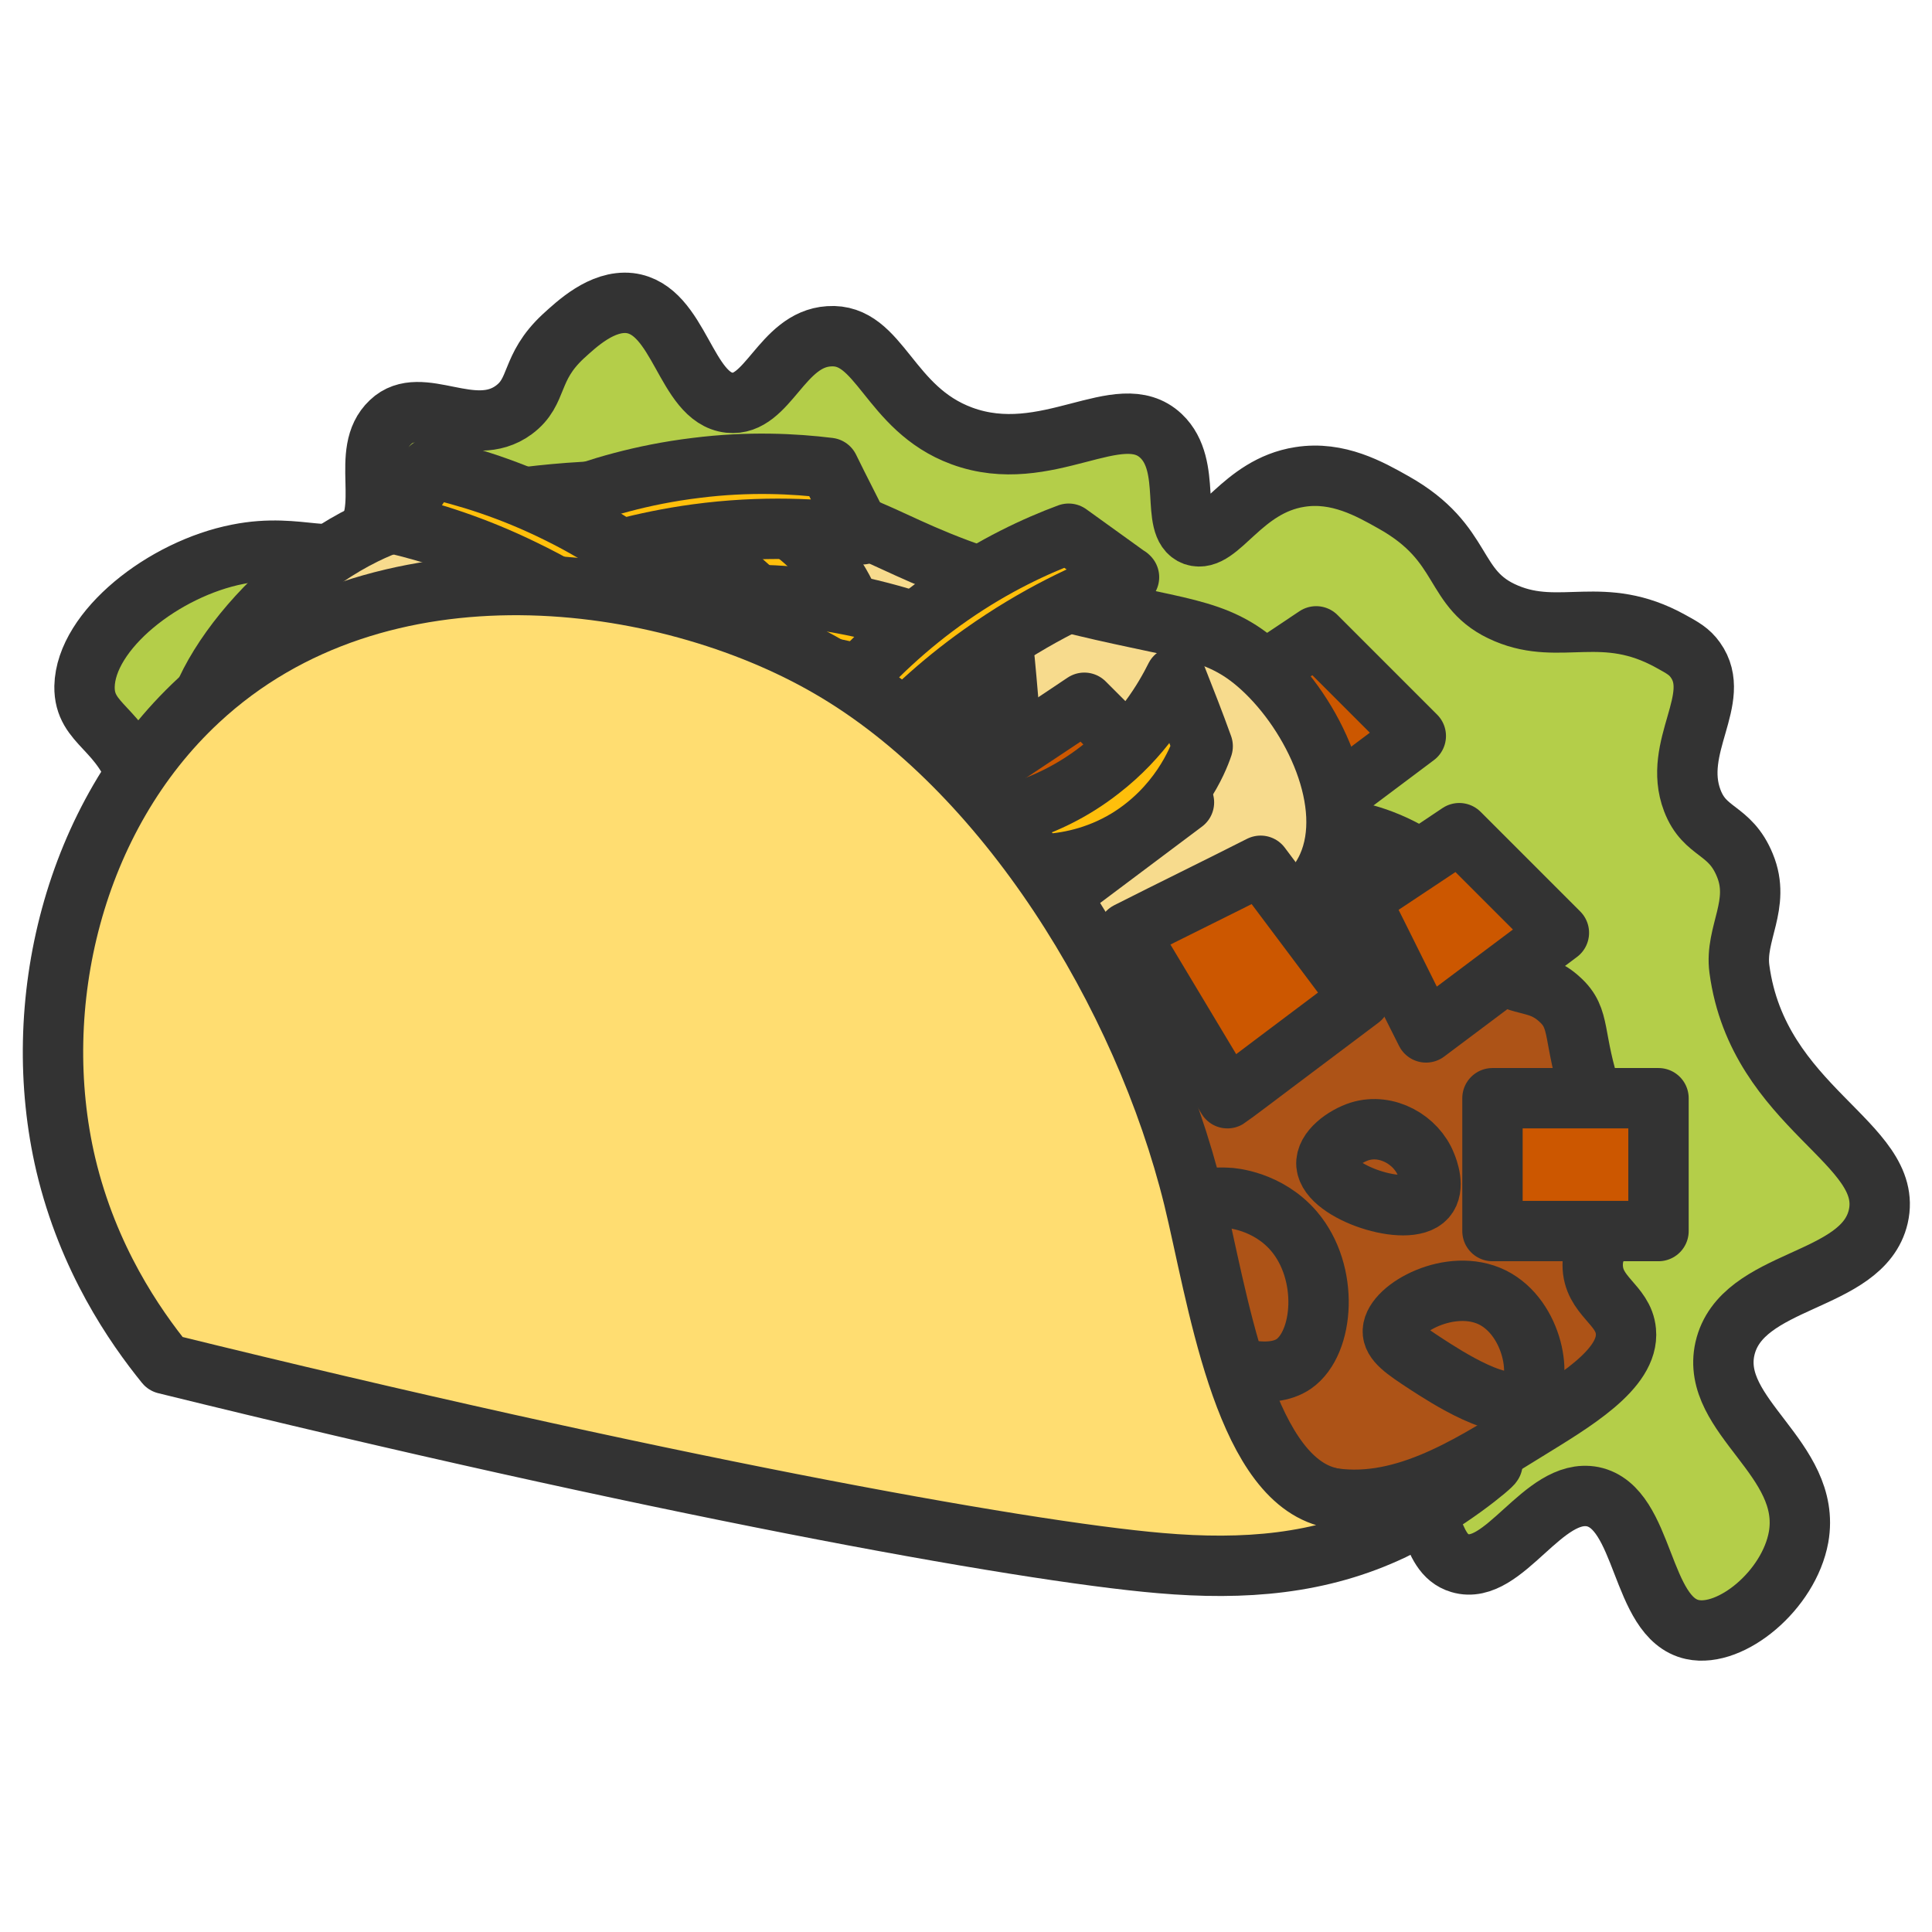 <?xml version="1.0" encoding="UTF-8"?>
<svg id="_レイヤー_2" data-name="レイヤー 2" xmlns="http://www.w3.org/2000/svg" viewBox="0 0 32 32" width="32" height="32">
  <defs>
    <style>
      .cls-1 {
        fill: #ad5317;
      }

      .cls-1, .cls-2, .cls-3, .cls-4, .cls-5, .cls-6, .cls-7 {
        stroke: #333;
        stroke-linecap: round;
        stroke-linejoin: round;
      }

      .cls-2 {
        fill: #b4ce49;
      }

      .cls-3 {
        fill: #cc5700;
      }

      .cls-4 {
        fill: #ffbf0b;
      }

      .cls-5 {
        fill: #fff5cc;
      }

      .cls-6 {
        fill: #ffdd71;
      }

      .cls-8 {
        fill: none;
        stroke-width: 0px;
      }

      .cls-7 {
        fill: #f7db8d;
      }
    </style>
  </defs>
  <g id="cursors">
    <g id="taco">
      <rect id="base" class="cls-8" width="32" height="32"/>
      <g>
        <path class="cls-5" d="M6.04,13.8c2.3-3.38,8.05-7.15,13.74-4.95,6.01,2.33,8.71,10.1,6.59,13.74-.1.18-.61,1.01-1.65,1.65-1.68,1.02-3.67.86-11.54-2.2-6.7-2.6-7.99-3.54-8.24-4.95-.24-1.3.51-2.44,1.1-3.3Z"/>
        <path class="cls-2" d="M3.84,17.61c3,2.04,12.49,6.25,17.04,6.08.44-.02,1.48-.1,2.2.55.7.64.56,1.49,1.1,1.65.73.22,1.38-1.26,2.2-1.1.87.18.78,2.01,1.65,2.2.64.14,1.6-.65,1.76-1.53.23-1.3-1.47-2-1.22-3.12.27-1.19,2.28-1.07,2.54-2.19.28-1.22-1.99-1.79-2.3-4.1-.08-.59.36-1.07.09-1.72-.25-.61-.66-.52-.87-1.07-.34-.89.51-1.69.05-2.33-.1-.14-.21-.2-.41-.31-1.12-.62-1.82-.08-2.72-.46-.93-.39-.64-1.15-1.87-1.84-.39-.22-.92-.52-1.55-.42-.97.15-1.34,1.11-1.75.97-.41-.15-.02-1.15-.55-1.65-.69-.65-1.89.52-3.3,0-1.22-.45-1.35-1.71-2.2-1.65-.79.05-1.01,1.17-1.65,1.1-.73-.08-.82-1.55-1.65-1.65-.46-.05-.88.35-1.1.55-.57.53-.4.91-.82,1.22-.68.5-1.54-.28-2.04.2-.53.5.03,1.45-.49,1.99-.43.44-.99-.01-2.04.2-1.23.24-2.52,1.26-2.54,2.19-.01.65.62.67.92,1.64.36,1.14-.3,1.76-.03,2.81.17.67.66,1.19,1.55,1.79Z"/>
        <path class="cls-1" d="M11.53,8.85c.36.16.53.44,1.1.55.93.18,1.46-.36,2.2,0,.12.06.47.23.55.55.07.26-.1.42,0,.55.14.18.52-.06,1.1,0,.09,0,.86.08,1.1.55.22.43-.19.82,0,1.1.23.33.91-.24,1.65,0,.87.28.74,1.31,1.65,1.65.63.23.83-.2,1.65,0,.17.04,1.13.29,1.65,1.1.32.49.18.75.55,1.1.41.39.72.2,1.1.55.37.33.2.61.55,1.65.35,1.04.65,1.17.55,1.65-.11.54-.55.62-.55,1.1,0,.52.51.65.55,1.1.06.63-.89,1.18-1.65,1.65-1,.62-2.11,1.32-3.3,1.1-1.05-.19-1.5-.98-2.2-1.65-1.69-1.62-3.36-1.17-9.89-2.2-4.62-.73-5.16-1.17-5.49-1.65-1.42-2.05.52-5.61,1.65-7.14,1.51-2.05,4.11-3.92,5.49-3.3Z"/>
        <path class="cls-1" d="M18.68,20.94c.06-.56.85-1.15,1.65-1.1.07,0,.67.05,1.1.55.59.69.5,1.85,0,2.2-.77.53-2.85-.68-2.75-1.65Z"/>
        <path class="cls-3" d="M20.15,11.64c.55-.37,1.1-.73,1.65-1.1l1.65,1.65c-.73.55-1.47,1.1-2.2,1.65-.37-.73-.73-1.47-1.1-2.2Z"/>
        <path class="cls-3" d="M14.83,14.35c.92-.37,1.83-.73,2.75-1.1l2.75,2.75c-.92.55-1.83,1.1-2.75,1.65-.92-1.1-1.83-2.2-2.75-3.3Z"/>
        <path class="cls-7" d="M3.29,12.7c-.49-.92,1-2.99,2.75-3.85.65-.32,1.19-.4,2.2-.55.75-.11,2.36-.33,4.4,0,2.18.36,1.95.88,4.95,1.65,1.92.49,2.54.41,3.3,1.1.87.79,1.56,2.27,1.1,3.3-.75,1.67-4.35,1.61-6.59,1.1-2.49-.57-2.47-1.5-4.95-2.2-3.94-1.11-6.58.52-7.14-.55Z"/>
        <path class="cls-4" d="M10.98,8.85c.37-.18.73-.37,1.1-.55.24.06,1.06.3,1.65,1.1.71.95.58,1.99.55,2.2l-.55.55c-.07-.4-.3-1.35-1.1-2.2-.61-.65-1.27-.96-1.65-1.1Z"/>
        <path class="cls-1" d="M23.07,22.04c.02-.37.96-.89,1.65-.55.68.34.85,1.38.55,1.65-.34.31-1.34-.35-1.65-.55-.35-.23-.56-.37-.55-.55Z"/>
        <path class="cls-1" d="M21.97,19.29c-.02-.24.3-.47.55-.55.45-.14.94.14,1.1.55.03.07.15.38,0,.55-.3.34-1.61-.09-1.65-.55Z"/>
        <path class="cls-3" d="M18.68,15.44c.73-.37,1.47-.73,2.2-1.1.55.73,1.1,1.47,1.65,2.2-.16.12-1.29.97-1.45,1.09-.04.03-.7.53-.75.56-.55-.92-1.1-1.83-1.65-2.75Z"/>
        <path class="cls-3" d="M22.52,14.9c.55-.37,1.1-.73,1.65-1.1l1.65,1.65c-.73.55-1.47,1.1-2.2,1.65-.37-.73-.73-1.47-1.1-2.2Z"/>
        <path class="cls-3" d="M24.72,18.19h2.75v2.2h-2.75v-2.2Z"/>
        <path class="cls-4" d="M14.28,8.85c-.7-.09-1.65-.15-2.75,0-.88.12-1.62.34-2.2.55v-1.1c.55-.21,1.29-.44,2.2-.55.87-.11,1.63-.07,2.2,0,.18.37.37.73.55,1.1Z"/>
        <path class="cls-4" d="M16.75,12.16c-.62-.34-1.48-.74-2.56-1-.86-.21-1.63-.28-2.25-.29l.4-1.02c.59,0,1.37.06,2.25.29.85.22,1.54.53,2.05.8.04.41.07.82.11,1.22Z"/>
        <path class="cls-4" d="M10.95,10.95c-.53-.47-1.29-1.04-2.29-1.52-.8-.39-1.54-.62-2.14-.76l.61-.92c.58.13,1.32.35,2.14.76.79.39,1.39.84,1.83,1.22-.05.41-.1.81-.15,1.22Z"/>
        <path class="cls-4" d="M18.69,9.55c-.67.24-1.53.64-2.43,1.28-.72.51-1.28,1.05-1.69,1.51l-.51-.97c.39-.44.94-.99,1.69-1.51.72-.5,1.41-.82,1.95-1.02.33.24.67.48,1,.72Z"/>
        <path class="cls-3" d="M16.31,12.74c.55-.37,1.1-.73,1.65-1.1l1.65,1.65c-.73.55-1.47,1.1-2.2,1.65-.37-.73-.73-1.47-1.1-2.2Z"/>
        <path class="cls-4" d="M19.48,11.21c.15.38.3.76.44,1.15-.08.24-.4,1.02-1.25,1.54-1.01.61-2.04.39-2.24.34l-.5-.6c.41-.04,1.37-.17,2.29-.89.7-.54,1.07-1.18,1.25-1.54Z"/>
        <path class="cls-6" d="M1.09,19.29c-.62-2.64.12-5.76,2.2-7.69,3-2.79,7.73-2.12,10.44-.55,2.93,1.69,5.21,5.42,6.04,8.79.39,1.6.81,4.56,2.2,4.95.82.23,1.65,0,1.65,0,.65-.18,1.09-.56,1.1-.55.01.02-.74.66-1.65,1.1-1.2.57-2.46.67-3.85.55-2.35-.2-8.44-1.32-16.48-3.3-.51-.63-1.28-1.74-1.65-3.3Z"/>
      </g>
    </g>
  </g>
</svg>